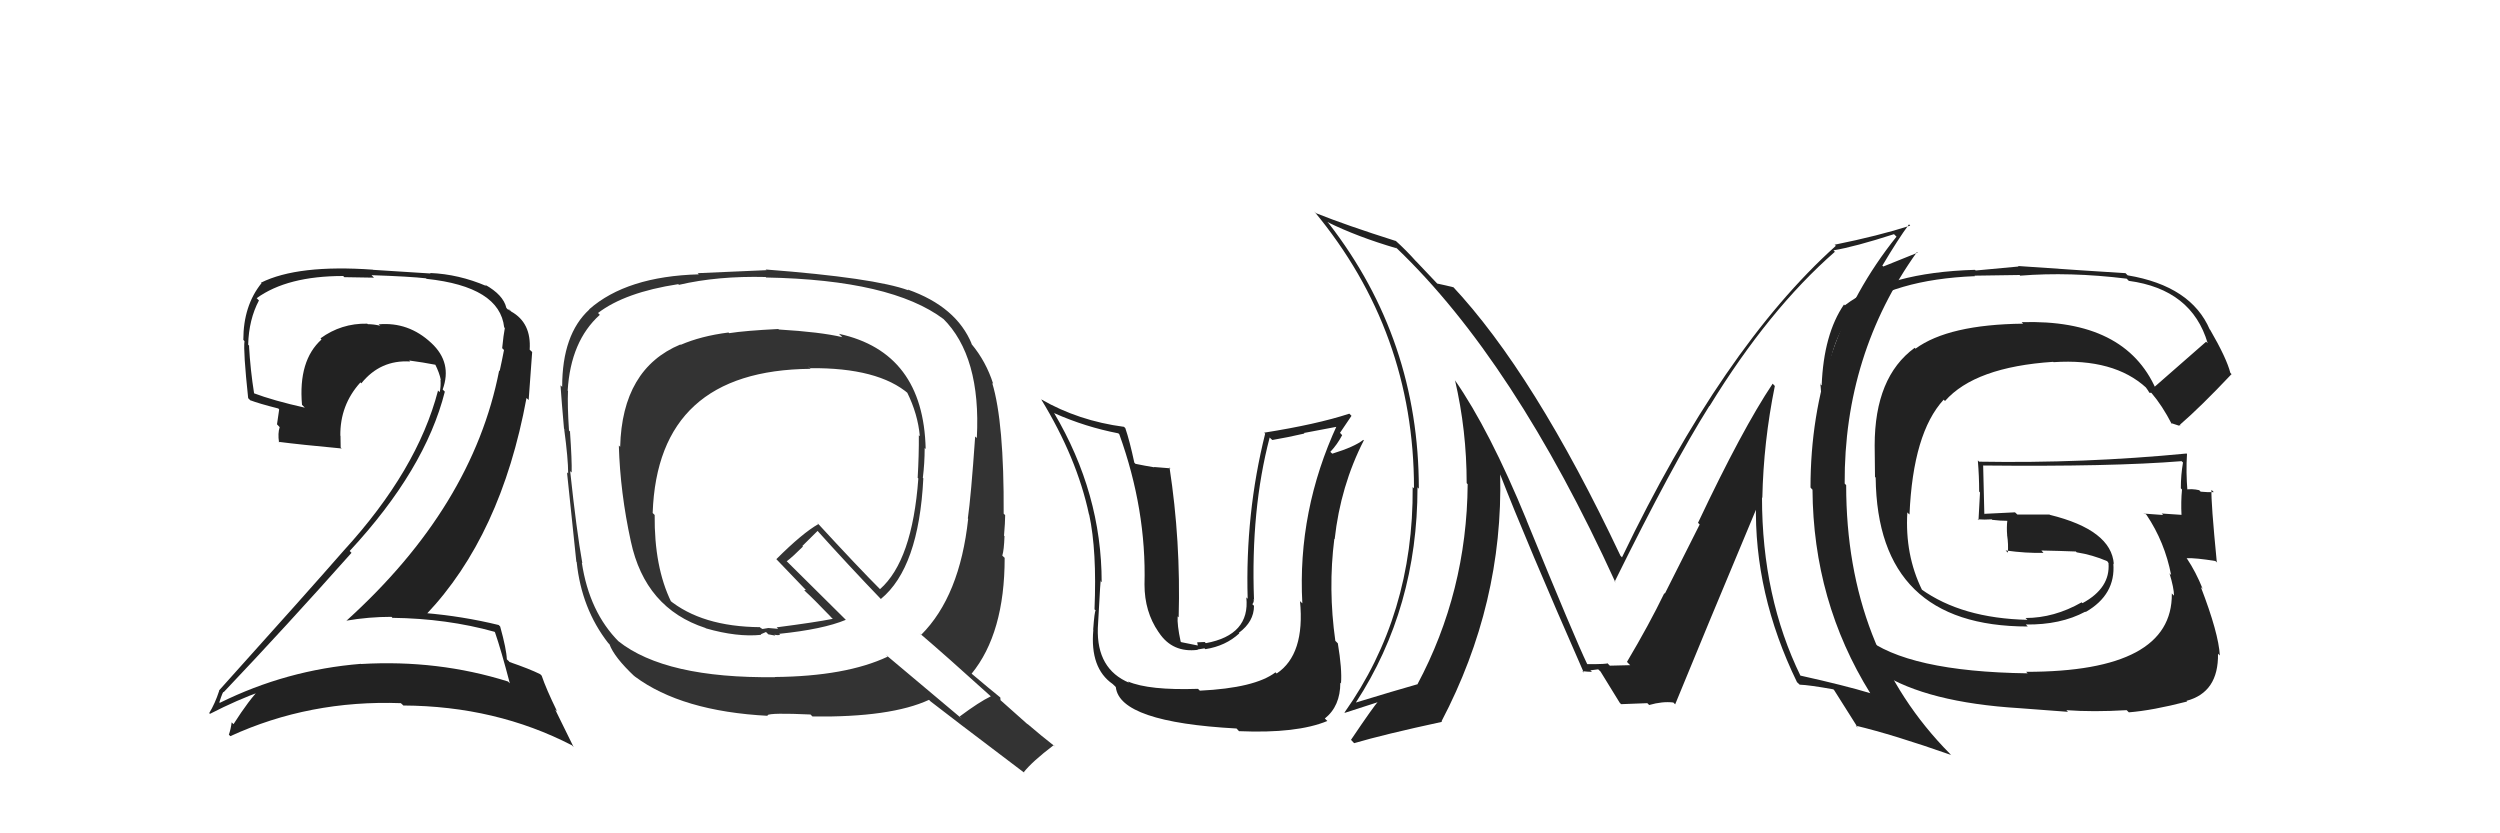 <svg xmlns="http://www.w3.org/2000/svg" width="150" height="50" viewBox="0,0,150,50"><path fill="#222" d="M71.89 41.33L71.97 41.42L71.88 41.33Q68.94 41.43 67.68 40.89L67.73 40.95L67.76 40.97Q65.79 40.15 65.87 37.68L65.95 37.75L65.87 37.68Q66.05 34.32 66.05 34.89L66.04 34.87L66.10 34.93Q66.10 29.60 63.24 24.77L63.23 24.76L63.28 24.80Q65.13 25.62 67.10 26.00L67.25 26.15L67.16 26.06Q68.79 30.58 68.67 35.07L68.72 35.12L68.67 35.07Q68.67 36.70 69.51 37.92L69.52 37.93L69.54 37.96Q70.35 39.18 71.87 38.99L71.85 38.97L72.27 38.90L72.32 38.95Q73.54 38.76 74.36 38.00L74.36 38.00L74.33 37.97Q75.24 37.30 75.24 36.35L75.26 36.37L75.14 36.25Q75.25 36.13 75.22 35.94L75.29 36.01L75.24 35.97Q75.04 30.59 76.18 26.25L76.25 26.32L76.34 26.40Q77.28 26.24 78.27 26.01L78.23 25.98L80.34 25.58L80.24 25.47Q77.84 30.65 78.14 36.20L77.96 36.03L78.00 36.06Q78.31 39.27 76.60 40.41L76.57 40.38L76.53 40.34Q75.30 41.28 71.99 41.44ZM74.27 43.79L74.23 43.75L74.34 43.87Q77.81 44.02 79.64 43.26L79.46 43.08L79.49 43.11Q80.42 42.37 80.42 40.96L80.51 41.04L80.46 41.00Q80.53 40.16 80.27 38.60L80.23 38.56L80.12 38.45Q79.68 35.34 80.06 32.33L80.10 32.37L80.08 32.35Q80.43 29.16 81.83 26.42L81.86 26.45L81.80 26.39Q81.27 26.81 79.94 27.22L79.87 27.16L79.82 27.11Q80.23 26.68 80.53 26.11L80.40 25.97L81.09 24.95L80.96 24.82Q79.01 25.46 75.85 25.96L75.82 25.93L75.91 26.02Q74.71 30.83 74.86 35.93L74.80 35.86L74.78 35.85Q75.01 38.10 72.35 38.59L72.28 38.52L71.83 38.54L71.87 38.73L70.88 38.53L70.84 38.50Q70.62 37.48 70.66 36.98L70.84 37.16L70.72 37.04Q70.85 32.46 70.17 28.04L70.23 28.10L69.24 28.02L69.26 28.04Q68.66 27.94 68.13 27.83L68.25 27.95L68.06 27.76Q67.78 26.45 67.52 25.69L67.54 25.71L67.44 25.61Q64.71 25.25 62.47 23.96L62.47 23.96L62.47 23.96Q64.62 27.48 65.34 30.87L65.36 30.88L65.35 30.87Q65.82 33.06 65.67 36.56L65.61 36.50L65.74 36.63Q65.67 36.67 65.59 37.78L65.56 37.74L65.60 37.79Q65.39 40.09 66.76 41.04L66.92 41.19L66.95 41.23Q67.18 43.33 74.19 43.71Z"/><path fill="#222" d="M129.29 23.29L129.22 23.22L129.36 23.36Q127.51 19.14 121.30 19.33L121.47 19.50L121.39 19.42Q116.91 19.47 114.93 20.92L114.98 20.97L114.88 20.87Q112.48 22.62 112.48 26.73L112.48 26.73L112.50 28.61L112.54 28.66Q112.64 37.59 121.67 37.59L121.64 37.56L121.55 37.47Q123.63 37.50 125.12 36.70L125.16 36.74L125.14 36.72Q126.95 35.68 126.80 33.81L126.85 33.87L126.83 33.85Q126.69 31.80 122.99 30.89L122.97 30.87L121.04 30.87L120.90 30.74Q120.01 30.79 119.06 30.83L119.10 30.88L119.06 30.84Q119.03 29.85 118.99 27.95L118.96 27.91L118.97 27.93Q126.71 28.01 130.89 27.67L130.84 27.62L130.98 27.75Q130.85 28.50 130.85 29.30L130.92 29.37L130.92 29.37Q130.85 30.10 130.89 30.90L130.90 30.91L130.88 30.89Q129.69 30.81 129.69 30.81L129.70 30.81L129.79 30.90Q128.31 30.80 128.69 30.80L128.70 30.81L128.79 30.89Q129.89 32.53 130.27 34.51L130.33 34.57L130.17 34.40Q130.44 35.29 130.44 35.74L130.29 35.59L130.31 35.62Q130.36 40.31 121.57 40.31L121.47 40.21L121.66 40.40Q114.44 40.30 111.86 38.21L111.79 38.14L111.80 38.16Q109.86 35.83 109.86 30.77L109.91 30.82L109.95 30.86Q109.82 29.66 109.66 26.96L109.80 27.09L109.65 26.95Q109.50 24.59 109.54 23.22L109.56 23.23L109.61 23.29Q109.76 20.47 111.13 18.87L111.00 18.74L111.01 18.75Q113.63 16.76 118.50 16.57L118.47 16.54L121.18 16.50L121.21 16.54Q124.17 16.30 127.60 16.72L127.71 16.83L127.72 16.85Q131.51 17.36 132.46 20.59L132.34 20.48L132.37 20.50Q131.34 21.41 129.24 23.24ZM130.73 25.53L130.83 25.51L130.80 25.48Q132.03 24.42 133.89 22.45L133.93 22.49L133.82 22.37Q133.60 21.50 132.61 19.79L132.56 19.74L132.59 19.78Q131.47 17.16 127.66 16.52L127.60 16.46L127.53 16.39Q125.39 16.26 121.08 15.96L121.12 15.99L118.54 16.23L118.50 16.19Q113.28 16.34 110.69 18.32L110.78 18.41L110.64 18.27Q109.42 20.05 109.30 23.13L109.16 22.99L109.20 23.03Q109.26 22.63 109.48 28.11L109.55 28.17L109.44 28.06Q109.54 29.50 109.62 32.24L109.57 32.20L109.47 32.10Q109.71 36.60 111.46 38.54L111.42 38.50L111.43 38.51Q111.91 39.45 112.79 40.32L112.78 40.32L112.85 40.38Q115.64 42.15 121.16 42.49L121.16 42.49L124.08 42.71L123.98 42.61Q125.59 42.73 127.60 42.61L127.76 42.77L127.73 42.74Q129.14 42.63 131.23 42.09L131.31 42.17L131.19 42.05Q133.12 41.54 133.08 39.22L133.23 39.37L133.19 39.33Q133.12 38.00 132.05 35.22L132.10 35.27L132.16 35.33Q131.75 34.31 131.22 33.52L131.20 33.50L131.20 33.49Q131.74 33.47 132.92 33.66L133.06 33.79L133.01 33.75Q132.65 30.07 132.69 29.39L132.83 29.53L132.83 29.53Q132.46 29.54 132.04 29.50L131.99 29.45L131.95 29.41Q131.51 29.31 131.12 29.38L131.24 29.50L131.25 29.51Q131.15 28.30 131.22 27.24L131.18 27.19L131.20 27.21Q125.02 27.81 118.74 27.70L118.69 27.64L118.67 27.63Q118.75 28.58 118.75 29.49L118.80 29.55L118.71 31.21L118.66 31.16Q119.08 31.19 119.50 31.16L119.63 31.29L119.53 31.19Q120.01 31.25 120.47 31.25L120.45 31.23L120.44 31.23Q120.39 31.63 120.43 32.12L120.41 32.11L120.43 32.13Q120.51 32.66 120.47 33.16L120.33 33.02L120.35 33.03Q121.58 33.20 122.61 33.17L122.47 33.02L122.47 33.03Q123.53 33.05 124.55 33.09L124.59 33.13L124.60 33.14Q125.55 33.29 126.43 33.67L126.44 33.68L126.53 33.81L126.51 33.79Q126.63 35.28 124.95 36.19L124.94 36.18L124.90 36.14Q123.25 37.08 121.53 37.08L121.68 37.22L121.65 37.19Q117.71 37.10 115.27 35.35L115.40 35.47L115.32 35.39Q114.29 33.29 114.44 30.74L114.47 30.78L114.57 30.87Q114.78 25.98 116.62 23.98L116.64 24.00L116.70 24.06Q118.50 22.02 123.19 21.71L123.25 21.77L123.21 21.73Q126.84 21.49 128.78 23.27L128.77 23.26L128.74 23.23Q128.87 23.40 128.98 23.59L128.97 23.57L129.08 23.57L129.09 23.58Q129.74 24.34 130.31 25.45L130.25 25.38L130.74 25.54Z"/><path fill="#333" d="M46.62 19.66L46.69 19.73L46.70 19.74Q44.70 19.84 43.75 19.99L43.73 19.97L43.71 19.95Q42.06 20.16 40.84 20.69L40.75 20.60L40.82 20.67Q37.33 22.13 37.21 26.81L37.23 26.83L37.13 26.73Q37.21 29.55 37.85 32.48L37.85 32.48L37.85 32.48Q38.71 36.50 42.33 37.68L42.22 37.57L42.35 37.70Q44.23 38.24 45.67 38.09L45.64 38.06L45.96 37.92L46.10 38.06Q46.34 38.11 46.53 38.14L46.53 38.15L46.46 38.08Q46.66 38.13 46.81 38.09L46.78 38.06L46.75 38.03Q49.38 37.76 50.75 37.19L50.65 37.09L47.24 33.71L47.20 33.68Q47.57 33.40 48.18 32.79L48.14 32.76L49.06 31.85L48.95 31.74Q50.91 33.92 52.89 35.98L52.89 35.98L52.85 35.94Q55.13 34.07 55.40 28.70L55.52 28.82L55.37 28.67Q55.48 27.80 55.48 26.88L55.60 27.00L55.54 26.94Q55.41 21.14 50.34 20.03L50.47 20.16L50.54 20.23Q49.24 19.92 46.73 19.77ZM59.33 41.66L59.37 41.70L59.45 41.78Q58.76 42.11 57.58 42.99L57.71 43.12L53.14 39.28L53.26 39.40Q50.75 40.58 46.49 40.62L46.42 40.55L46.50 40.63Q39.92 40.71 37.10 38.47L37.08 38.45L37.14 38.51Q35.36 36.73 34.91 33.76L34.79 33.64L34.94 33.79Q34.59 31.84 34.21 28.27L34.27 28.32L34.30 28.35Q34.32 27.65 34.20 25.90L34.23 25.92L34.14 25.83Q34.04 24.33 34.08 23.45L34.11 23.48L34.06 23.44Q34.24 20.46 35.99 18.89L35.95 18.85L35.88 18.78Q37.50 17.54 40.69 17.05L40.68 17.04L40.74 17.09Q43.05 16.55 45.94 16.62L45.97 16.65L45.97 16.65Q53.49 16.79 56.62 19.15L56.63 19.16L56.57 19.10Q58.87 21.37 58.61 26.28L58.59 26.26L58.51 26.19Q58.26 29.78 58.07 31.11L58.08 31.12L58.09 31.13Q57.59 35.77 55.27 38.09L55.20 38.02L55.17 37.99Q56.72 39.31 59.46 41.79ZM54.53 17.44L54.58 17.49L54.51 17.42Q52.46 16.67 45.95 16.17L45.92 16.15L45.99 16.21Q44.64 16.27 41.86 16.39L41.80 16.32L41.93 16.46Q37.60 16.58 35.35 18.56L35.47 18.67L35.36 18.57Q33.73 20.06 33.73 23.21L33.74 23.22L33.63 23.12Q33.69 24.01 33.84 25.72L33.97 25.86L33.85 25.74Q34.09 27.53 34.09 28.41L34.03 28.35L34.02 28.34Q34.20 30.12 34.58 33.70L34.52 33.64L34.60 33.72Q34.89 36.52 36.49 38.58L36.60 38.69L36.57 38.66Q36.85 39.43 38.07 40.58L38.02 40.52L38.09 40.59Q40.90 42.68 46.08 42.95L45.99 42.86L46.04 42.91Q46.23 42.76 48.63 42.87L48.63 42.87L48.75 42.99Q53.45 43.05 55.74 41.99L55.77 42.02L55.83 42.08Q56.73 42.79 61.45 46.36L61.50 46.42L61.42 46.34Q61.92 45.70 63.22 44.71L63.24 44.73L63.31 44.80Q62.43 44.11 61.63 43.42L61.67 43.47L60.03 42.01L60.02 41.85L60.02 41.85Q59.41 41.36 58.19 40.33L58.36 40.50L58.29 40.43Q60.28 38.00 60.28 33.47L60.15 33.35L60.14 33.33Q60.24 33.01 60.27 32.17L60.20 32.10L60.24 32.14Q60.31 31.33 60.31 30.91L60.20 30.80L60.22 30.83Q60.25 25.33 59.53 22.97L59.49 22.94L59.59 23.03Q59.17 21.70 58.29 20.64L58.25 20.59L58.31 20.65Q57.39 18.40 54.46 17.37ZM48.52 22.02L48.49 21.98L48.60 22.09Q52.70 22.05 54.53 23.64L54.40 23.51L54.43 23.55Q55.07 24.84 55.19 26.17L55.12 26.11L55.13 26.11Q55.14 27.30 55.06 28.67L55.17 28.78L55.10 28.71Q54.74 33.64 52.80 35.35L52.78 35.34L52.88 35.43Q51.50 34.05 48.98 31.31L48.97 31.30L49.11 31.44Q48.14 31.99 46.58 33.55L46.59 33.56L46.60 33.57Q47.32 34.33 48.46 35.51L48.35 35.40L48.25 35.41L48.37 35.53Q48.78 35.90 49.81 36.97L49.90 37.07L49.97 37.13Q48.92 37.34 46.60 37.64L46.69 37.73L46.10 37.68L45.75 37.74L45.63 37.67L45.60 37.63Q42.10 37.60 40.12 35.97L40.15 36.00L40.27 36.11Q39.25 34.02 39.28 30.90L39.21 30.83L39.16 30.78Q39.46 22.21 48.63 22.13Z"/><path fill="#222" d="M29.72 37.95L29.57 37.81L29.70 37.94Q30.06 38.98 30.59 41.00L30.46 40.87L30.48 40.89Q26.28 39.57 21.67 39.84L21.64 39.81L21.66 39.83Q17.19 40.19 13.19 42.17L13.17 42.15L13.16 42.14Q13.38 41.45 13.42 41.52L13.45 41.55L13.42 41.53Q17.17 37.58 21.09 33.17L21.04 33.12L20.98 33.06Q25.51 28.18 26.69 23.50L26.60 23.41L26.56 23.37Q27.15 21.76 25.88 20.58L25.75 20.45L25.88 20.58Q24.51 19.30 22.72 19.46L22.84 19.57L22.80 19.54Q22.41 19.45 22.07 19.45L22.06 19.44L22.03 19.42Q20.48 19.39 19.23 20.30L19.27 20.35L19.29 20.37Q17.89 21.63 18.12 24.29L18.27 24.44L18.29 24.46Q16.41 24.04 15.19 23.58L15.27 23.65L15.25 23.63Q15.02 22.19 14.94 20.74L15.03 20.83L14.89 20.68Q14.93 19.17 15.54 18.02L15.52 18.01L15.40 17.89Q17.24 16.56 20.59 16.56L20.66 16.63L22.44 16.66L22.29 16.51Q24.61 16.59 25.56 16.70L25.52 16.66L25.59 16.73Q29.98 17.20 30.25 19.64L30.23 19.62L30.29 19.68Q30.21 20.09 30.13 20.89L30.26 21.02L30.24 21.00Q30.13 21.58 29.98 22.26L30.06 22.34L29.95 22.23Q28.36 30.39 20.79 37.24L20.82 37.28L20.78 37.24Q22.12 37.01 23.49 37.01L23.59 37.11L23.54 37.07Q26.82 37.11 29.68 37.91ZM29.04 17.02L29.07 17.05L29.18 17.16Q27.52 16.45 25.81 16.38L25.84 16.41L22.39 16.19L22.37 16.18Q17.87 15.86 15.66 16.96L15.63 16.94L15.69 16.99Q14.60 18.34 14.60 20.39L14.67 20.47L14.67 20.46Q14.59 21.07 14.89 23.89L15.04 24.04L15.03 24.02Q15.52 24.21 16.70 24.51L16.75 24.57L16.62 25.46L16.78 25.63Q16.66 26.00 16.74 26.53L16.83 26.62L16.71 26.51Q18.03 26.68 20.51 26.91L20.52 26.93L20.44 26.85Q20.43 26.49 20.43 26.15L20.46 26.18L20.42 26.14Q20.40 24.30 21.62 22.95L21.62 22.94L21.68 23.00Q22.82 21.58 24.61 21.69L24.72 21.80L24.55 21.63Q25.38 21.74 26.15 21.89L26.11 21.86L26.10 21.84Q26.37 22.38 26.45 22.80L26.46 22.81L26.43 22.78Q26.46 23.19 26.38 23.53L26.26 23.41L26.28 23.44Q25.04 28.21 20.62 33.04L20.58 33.00L20.62 33.04Q18.58 35.38 13.14 41.43L13.15 41.44L13.15 41.45Q12.90 42.22 12.55 42.79L12.52 42.76L12.60 42.83Q14.23 41.99 15.75 41.45L15.70 41.41L15.61 41.32Q14.96 41.96 14.01 43.45L13.91 43.35L13.90 43.34Q13.85 43.74 13.73 44.09L13.74 44.09L13.82 44.17Q18.57 41.99 24.05 42.19L24.14 42.27L24.20 42.33Q29.75 42.36 34.32 44.72L34.42 44.83L33.31 42.57L33.43 42.69Q32.77 41.34 32.50 40.54L32.40 40.44L32.41 40.45Q31.79 40.14 30.57 39.72L30.53 39.67L30.41 39.56Q30.39 38.96 30.01 37.59L30.05 37.63L29.92 37.50Q27.75 36.97 25.47 36.78L25.48 36.80L25.56 36.88Q30.07 32.14 31.59 23.88L31.72 24.00L31.93 21.12L31.78 20.98Q31.89 19.37 30.67 18.69L30.51 18.52L30.62 18.68L30.47 18.53Q30.58 18.59 30.50 18.59L30.44 18.54L30.38 18.47Q30.20 17.69 29.10 17.08Z"/><path fill="#222" d="M106.35 23.01L106.41 23.07L106.36 23.02Q104.54 25.74 101.88 31.37L101.98 31.47L99.89 35.62L99.86 35.59Q98.95 37.47 97.62 39.71L97.67 39.77L97.81 39.91Q98.26 39.90 96.59 39.94L96.57 39.92L96.44 39.79Q96.50 39.85 95.25 39.85L95.19 39.80L95.23 39.84Q94.52 38.37 91.59 31.21L91.65 31.27L91.60 31.22Q89.37 25.79 87.28 22.79L87.39 22.90L87.30 22.81Q88.00 25.83 88.00 28.99L88.12 29.11L88.06 29.05Q88.01 35.51 85.04 41.07L85.11 41.14L85.03 41.06Q83.72 41.43 81.36 42.15L81.40 42.18L81.36 42.14Q85.05 36.47 85.05 29.24L85.06 29.25L85.13 29.32Q85.13 20.38 79.73 13.41L79.71 13.39L79.64 13.32Q81.44 14.21 83.80 14.90L83.68 14.77L83.79 14.88Q90.84 21.62 96.93 34.95L96.75 34.77L96.88 34.90Q100.35 27.87 102.56 24.36L102.52 24.32L102.57 24.37Q106.13 18.57 110.09 15.11L110.17 15.19L110.01 15.02Q111.28 14.81 113.64 14.05L113.73 14.14L113.79 14.20Q108.63 20.64 108.63 29.25L108.69 29.32L108.75 29.38Q108.79 36.08 112.22 41.60L112.05 41.43L112.21 41.59Q110.74 41.14 108.00 40.53L108.10 40.64L108.04 40.57Q105.72 35.82 105.72 29.85L105.77 29.90L105.74 29.87Q105.81 26.51 106.49 23.16ZM107.93 41.04L107.80 40.91L107.98 41.08Q108.56 41.10 110.00 41.36L110.02 41.38L110.05 41.41Q110.54 42.20 111.49 43.69L111.48 43.67L111.35 43.54Q113.60 44.08 117.07 45.30L117.07 45.31L117.00 45.23Q110.77 38.93 110.77 29.11L110.69 29.02L110.68 29.02Q110.64 21.25 115.02 15.12L115.06 15.16L113.00 15.99L112.94 15.94Q113.89 14.34 114.54 13.46L114.57 13.49L114.61 13.54Q112.71 14.15 110.09 14.68L110.00 14.59L110.15 14.75Q103.37 20.84 97.32 33.44L97.18 33.30L97.23 33.35Q92.05 22.39 87.11 17.13L87.20 17.23L87.22 17.24Q86.79 17.13 86.22 17.01L86.22 17.00L84.96 15.67L84.99 15.71Q84.38 15.02 83.70 14.41L83.65 14.36L83.75 14.46Q80.75 13.51 78.96 12.79L78.94 12.77L78.85 12.68Q84.84 19.89 84.84 29.30L84.84 29.30L84.76 29.22Q84.82 36.89 80.67 42.75L80.79 42.87L80.69 42.77Q81.38 42.55 82.67 42.13L82.72 42.18L82.67 42.12Q82.47 42.30 81.06 44.39L81.21 44.55L81.25 44.59Q83.01 44.07 86.52 43.31L86.48 43.26L86.49 43.28Q90.20 36.21 90.01 28.45L89.91 28.35L90.00 28.44Q91.57 32.48 95.03 40.36L94.97 40.30L94.94 40.27Q95.29 40.31 95.52 40.31L95.42 40.22L95.89 40.16L96.03 40.29Q96.38 40.87 97.18 42.16L97.22 42.20L97.26 42.25Q98.84 42.19 98.84 42.19L98.93 42.28L98.95 42.30Q99.75 42.07 100.40 42.15L100.49 42.24L100.51 42.26Q102.13 38.29 105.48 30.29L105.40 30.21L105.36 30.17Q105.23 35.60 107.82 40.93Z"/></svg>